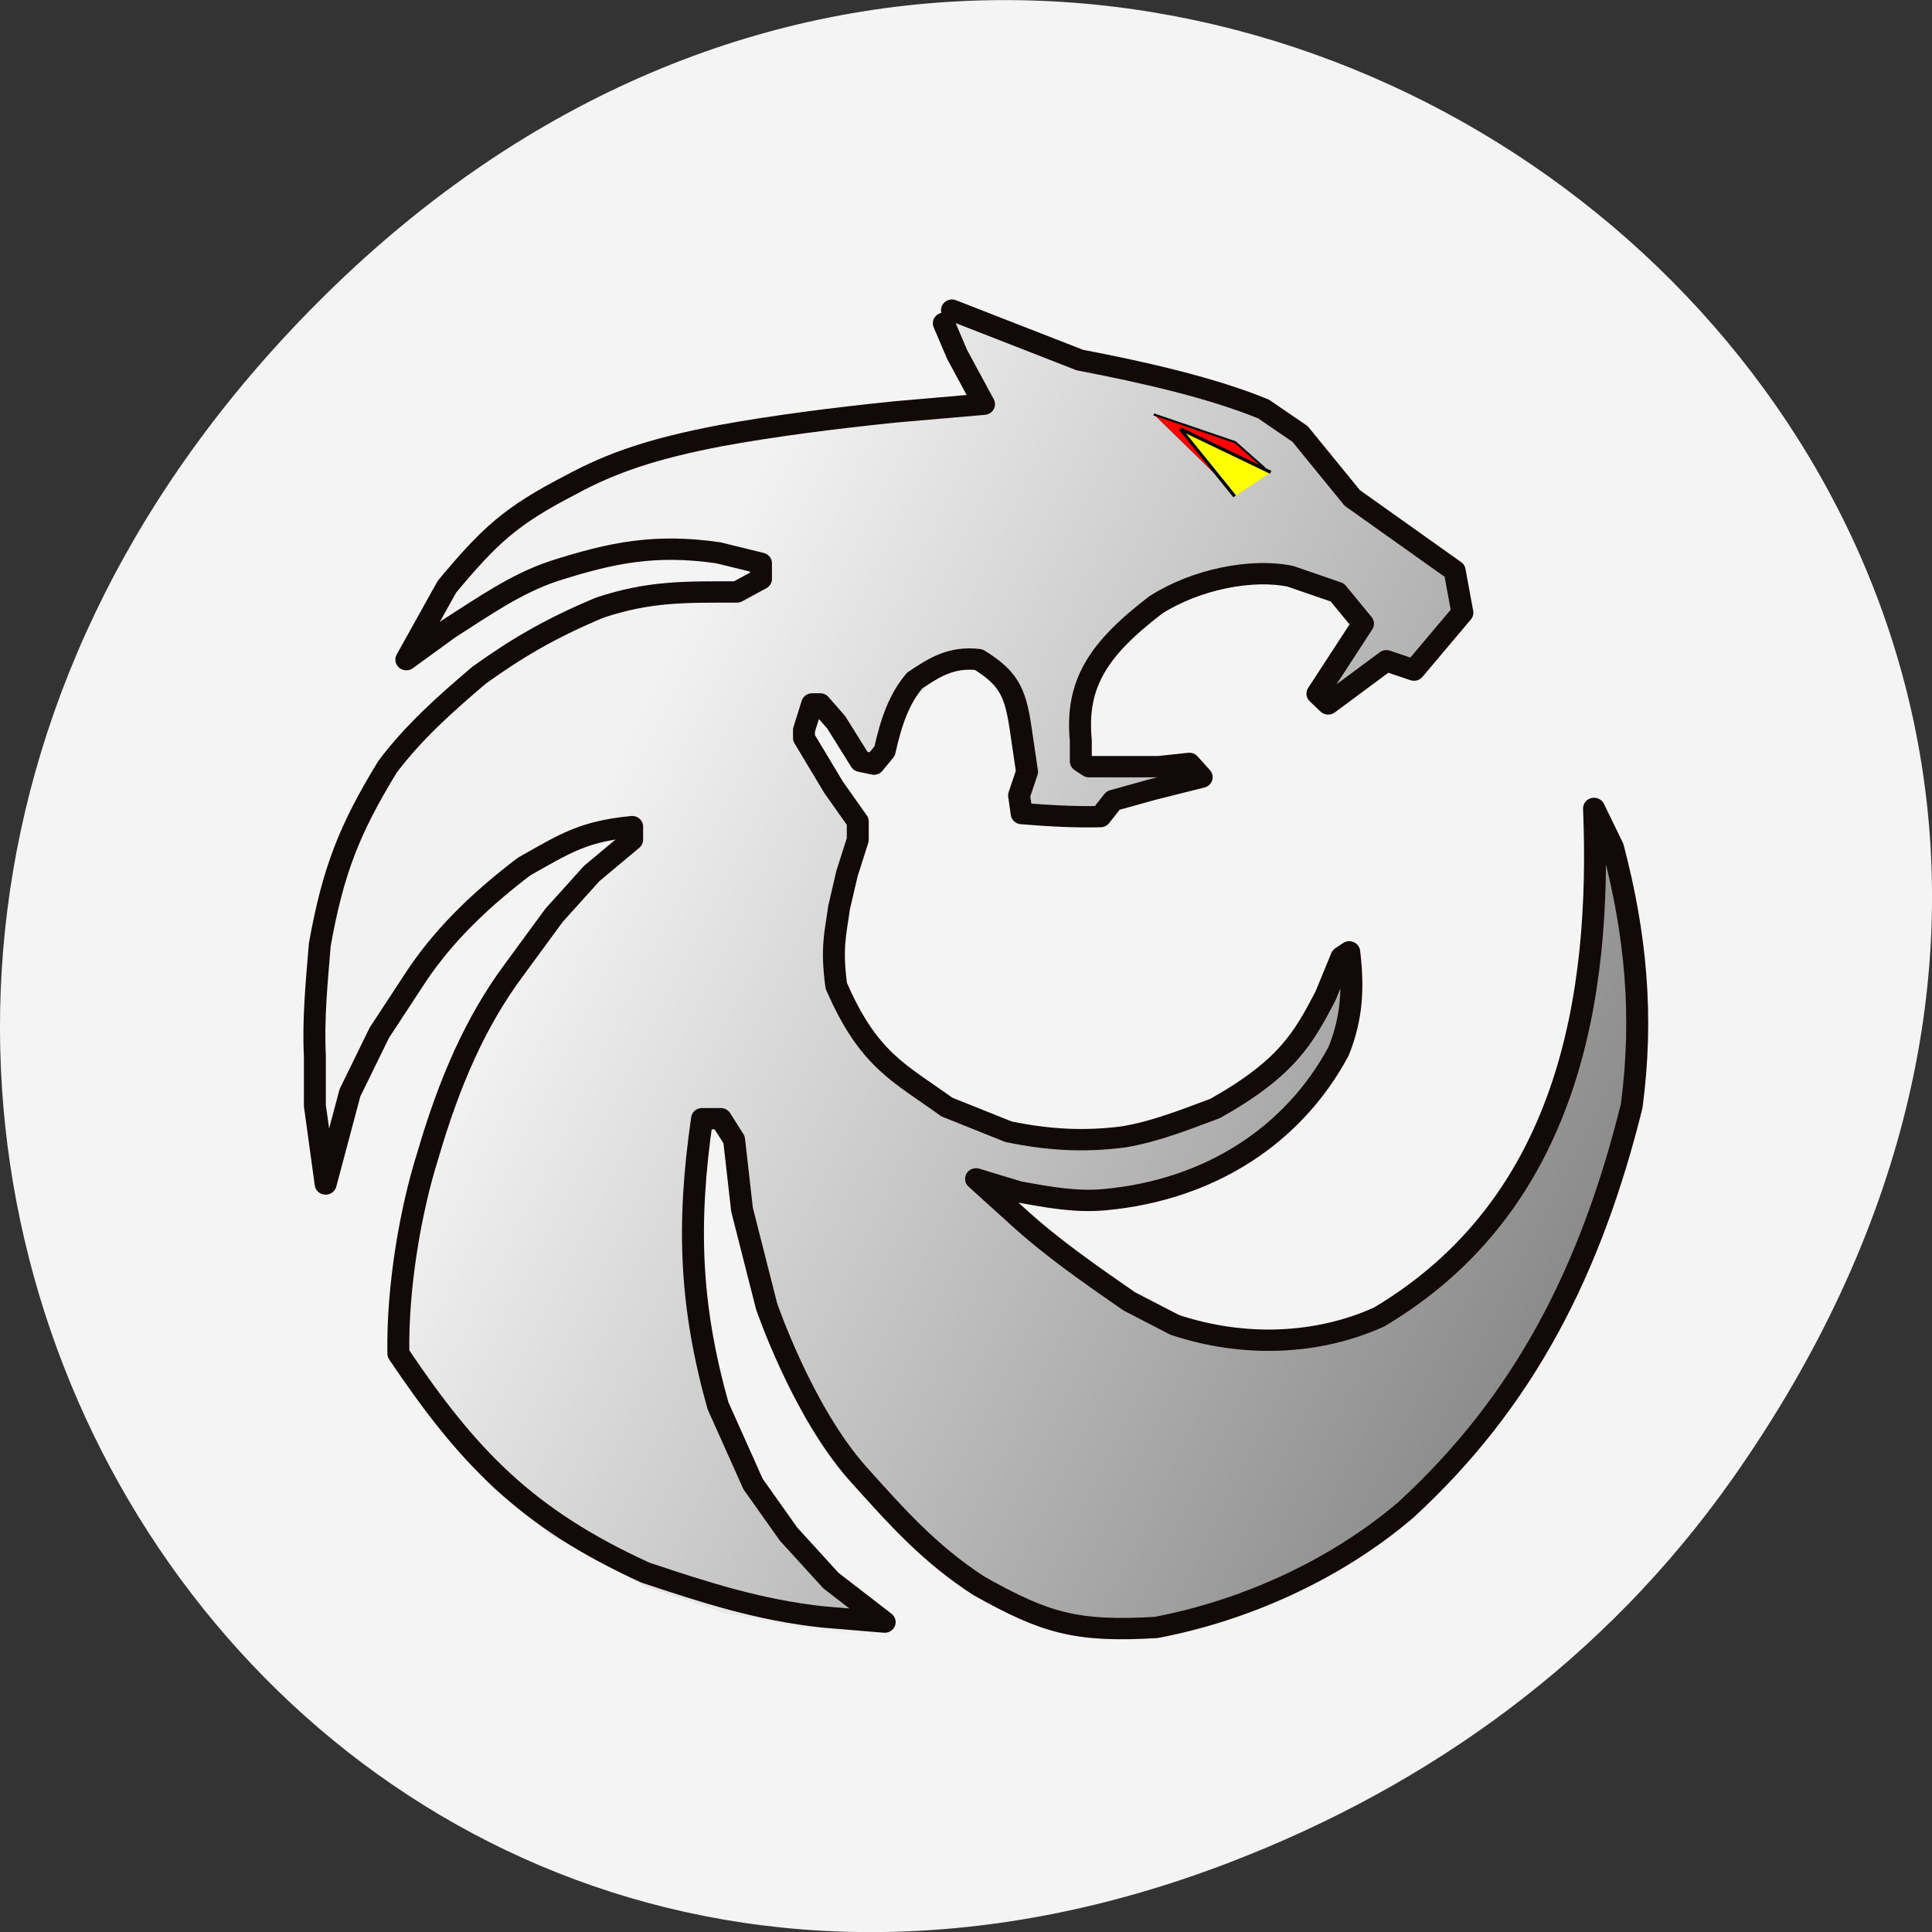 <svg xmlns="http://www.w3.org/2000/svg" viewBox="0 0 32 32"><rect x="0" y="0" width="32" height="32" fill="#333333" stroke="none"/><defs><linearGradient id="0" gradientUnits="userSpaceOnUse" x1="-209.67" y1="263.72" x2="385.01" y2="426.28" gradientTransform="matrix(0.036 0 0 0.035 3.441 3.707)"><stop stop-color="#999"/><stop offset="1" stop-color="#999" stop-opacity="0"/></linearGradient><linearGradient id="1" gradientUnits="userSpaceOnUse" x1="166.81" y1="296.84" x2="779.81" y2="592.54"><stop stop-color="#f2f2f2"/><stop offset="1" stop-color="#666"/></linearGradient></defs><path d="m 28.703 24.48 c 11.508 -16.367 -9.742 -32.949 -23.297 -19.613 c -12.773 12.563 -0.934 32.09 14.961 25.98 c 3.316 -1.273 6.223 -3.363 8.336 -6.367" fill="#f4f4f4"/><path d="m 343.38 40.2 l 54.11 22.52 l 27.968 5.74 l 27 8.831 l 32.06 8.611 l 16.673 11.812 l 24.1 30.358 l 47.12 34.553 l 3.657 19.871 l -22.374 27.27 l -12.693 -4.416 l -26.892 20.533 l -4.948 -4.968 l 19.793 -27.27 l -8.175 -20.754 l -22.697 -6.403 l -38.4 4.857 l -29.689 7.507 l -14.845 14.793 l -12.37 27.27 l -2.474 22.299 v 9.825 l 3.657 2.539 h 32.16 l 14.09 -1.546 l 5.809 6.513 l -23.558 6.182 l -17.319 4.968 l -5.809 7.617 l -21.406 -0.221 l -14.845 -1.214 l -1.291 -8.721 l 3.765 -11.15 l -2.474 -17.332 l -3.765 -19.76 l -6.131 -9.935 l -9.896 -6.182 h -14.845 l -9.896 11.15 l -14.952 14.903 l -3.657 17.332 l -4.948 6.182 l -6.239 -1.325 l -11.08 -18.546 l -7.422 -8.611 h -3.765 l -3.657 12.364 v 3.753 l 13.554 23.514 l 11.187 16.01 v 8.721 l -4.948 16.12 l -3.765 16.01 l -1.183 14.903 v 22.299 l 12.37 24.728 l 14.845 17.332 l 24.741 18.546 l 32.16 8.611 l 23.558 2.539 l 20.976 -1.214 l 23.558 -3.753 l 22.267 -8.721 l 21.08 -12.364 l 17.319 -18.546 l 12.37 -22.299 l 7.422 -18.546 l 3.55 -2.429 l 0.108 25.942 l -7.422 22.299 c -6.239 13.468 -15.167 28.04 -29.689 42.06 l -24.741 14.903 l -24.741 9.825 l -26.03 2.539 h -19.793 l -19.793 -3.753 l -19.793 -6.182 l 18.61 17.332 l 25.924 22.299 l 26.03 18.546 l 21.08 11.15 l 27.22 7.396 l 18.502 1.214 c 0 0 19.793 1.656 48.3 -12.364 c 59.809 -40.845 62.821 -58.95 84.12 -102.67 l 9.896 -37.09 l 4.948 -44.599 l -1.183 -27.27 l 1.183 -29.696 l 8.713 18.546 l 8.606 28.481 l 3.765 37.2 v 29.696 l -2.474 24.949 l -6.239 28.26 l -8.606 28.481 c -20.976 57.29 -37.33 78.27 -71.75 117.57 l -23.558 22.19 l -30.98 22.962 l -39.586 19.21 l -39.586 11.15 h -34.637 l -24.526 -6.844 l -22.482 -13.03 l -21.08 -17.332 l -35.928 -37.09 l -23.45 -34.663 l -16.14 -47.03 l -14.845 -47.03 l -1.183 -28.481 l -6.239 -9.935 h -8.606 l -3.765 38.42 v 50.781 l 11.187 47.03 l 16.03 37.09 l 23.558 32.12 l 12.37 13.689 l 24.741 19.76 l -28.506 -2.429 l -45.717 -8.721 l -35.928 -12.364 l -42.06 -23.514 l -27.22 -22.299 l -26.03 -29.696 l -18.502 -28.481 l 2.474 -37.09 l 9.896 -51.995 l 16.03 -43.27 l 24.741 -49.566 l 18.61 -25.942 l 17.319 -19.76 l 18.502 -16.12 v -6.182 l -25.924 9.825 l -28.506 18.656 l -19.793 17.332 l -24.741 24.728 l -17.319 27.16 l -13.661 28.481 l -11.08 43.38 l -4.948 -37.2 v -49.46 l 2.259 -26.936 l 6.347 -28.813 l 8.713 -28.371 l 16.14 -27.27 l 22.267 -25.942 l 19.793 -17.332 l 23.45 -14.903 l 32.16 -17.332 l 30.98 -7.396 h 32.16 l 11.187 -6.182 v -7.507 l -19.793 -4.857 l -19.793 1.214 l -33.454 2.429 l -22.267 4.968 l -24.741 9.935 l -23.558 17.332 l -19.793 14.793 l 21.08 -34.663 l 18.932 -19.319 l 28.08 -22.741 l 29.689 -16.12 l 40.876 -11.04 l 30.872 -6.292 l 55.721 -7.396 l 40.876 -3.643 l -12.37 -23.514 l -6.239 -14.903" transform="matrix(0.036 0 0 0.035 3.441 3.707)" stroke="#000"/><path d="m 15.91 5.129 l -0.227 0.176 l 0.227 0.523 l 0.449 0.832 l -1.484 0.133 l -2.023 0.262 l -1.121 0.219 l -1.484 0.395 l -1.078 0.57 l -1.148 0.805 l -0.559 0.684 l -0.766 1.227 l 0.719 -0.523 l 0.855 -0.613 l 0.898 -0.352 l 0.809 -0.176 l 1.211 -0.086 l 0.723 -0.043 l 0.719 0.172 v 0.266 l -0.406 0.219 h -1.168 l -1.125 0.262 l -1.168 0.613 l -0.852 0.523 l -0.723 0.613 l -0.809 0.922 l -0.582 0.965 l -0.316 1 l -0.23 1.02 l -0.082 0.953 v 1.75 l 0.18 1.316 l 0.48 -1.688 c 0.305 -0.734 0.738 -1.371 1.203 -2.01 l 0.82 -0.914 c 0.496 -0.457 1.117 -0.93 1.715 -1.23 l 0.785 -0.16 l 0.234 0.332 c -0.547 0.352 -0.977 0.805 -1.418 1.27 c -1.57 2.176 -2.039 3.523 -2.52 5.816 l -0.09 1.426 l 0.676 1.01 l 0.945 1.051 l 0.988 0.789 l 1.527 0.832 l 1.305 0.438 l 1.66 0.309 l 1.035 0.086 l -0.898 -0.699 l -0.449 -0.484 l -0.855 -1.137 l -0.582 -1.313 l -0.289 -1.438 l -0.117 -1.191 v -0.832 l 0.133 -1.359 h 0.316 l 0.227 0.352 l 0.043 1.01 l 0.539 1.664 l 0.586 1.664 l 0.852 1.227 l 1.305 1.313 l 0.766 0.613 l 0.816 0.461 l 0.891 0.238 h 1.258 l 1.438 -0.391 l 1.438 -0.68 l 1.125 -0.813 l 0.852 -0.785 c 1.25 -1.391 1.848 -2.133 2.609 -4.16 l 0.313 -1.01 l 0.223 -1 l 0.094 -0.883 v -1.051 l -0.137 -1.316 l -0.313 -1.01 l -0.316 -0.656 l -0.043 1.051 l 0.043 0.965 l -0.18 1.578 l -0.359 1.313 c -0.773 1.547 -0.883 2.188 -3.055 3.633 c -1.035 0.496 -1.754 0.438 -1.754 0.438 l -0.672 -0.043 l -0.992 -0.262 l -0.762 -0.395 l -0.945 -0.656 l -0.941 -0.789 l -0.676 -0.613 l 0.719 0.219 l 0.719 0.133 h 0.719 l 0.945 -0.09 l 0.898 -0.348 l 0.898 -0.527 c 0.527 -0.496 0.852 -1.012 1.078 -1.488 l 0.27 -0.789 l -0.004 -0.918 l -0.129 0.086 l -0.27 0.656 l -0.449 0.789 l -0.629 0.656 l -0.766 0.438 l -0.809 0.309 l -0.855 0.133 l -0.762 0.043 l -0.855 -0.09 l -1.168 -0.305 l -0.898 -0.656 l -0.539 -0.613 l -0.449 -0.875 v -0.789 l 0.043 -0.527 l 0.137 -0.57 l 0.18 -0.566 v -0.309 l -0.406 -0.57 l -0.492 -0.832 v -0.129 l 0.133 -0.438 h 0.137 l 0.27 0.305 l 0.402 0.656 l 0.227 0.047 l 0.18 -0.219 l 0.133 -0.613 l 0.539 -0.527 l 0.359 -0.395 h 0.539 l 0.363 0.219 l 0.223 0.352 l 0.137 0.699 l 0.09 0.613 l -0.137 0.395 l 0.047 0.309 l 0.539 0.043 l 0.777 0.008 l 0.211 -0.27 l 0.629 -0.176 l 0.852 -0.219 l -0.207 -0.23 l -0.512 0.055 h -1.168 l -0.133 -0.09 v -0.348 l 0.09 -0.789 l 0.449 -0.965 l 0.539 -0.523 l 1.195 -0.453 c 1.094 -0.203 1.117 -0.141 2.102 0.242 l 0.297 0.734 l -0.719 0.965 l 0.18 0.176 l 0.977 -0.727 l 0.461 0.156 l 0.809 -0.965 l -0.129 -0.703 l -1.711 -1.223 l -0.875 -1.074 l -0.605 -0.418 l -1.164 -0.305 l -0.98 -0.313 l -1.016 -0.203" fill="url(#0)"/><path d="m 342.41 40.86 l 58.84 23.624 c 29.797 5.851 61.1 13.247 84.55 23.18 l 16.781 11.812 l 23.988 30.25 l 47.12 34.443 l 3.55 19.871 l -22.267 27.16 l -12.693 -4.416 l -26.785 20.423 l -4.948 -4.857 l 20.976 -33.12 l -11.833 -14.793 l -21.514 -7.617 c -17.857 -3.864 -43.673 1.435 -62.07 13.578 c -26.462 20.864 -36.896 37.2 -34.422 64.14 v 9.825 l 3.765 2.539 h 32.06 l 14.09 -1.546 l 5.701 6.513 l -23.45 6.072 l -17.319 4.968 l -5.809 7.617 c -12.155 0.331 -24.2 -0.442 -36.25 -1.435 l -1.183 -8.611 l 3.657 -11.15 l -2.474 -17.221 c -2.582 -19.21 -4.841 -26.494 -19.793 -35.878 c -12.693 -1.546 -20.653 3.864 -29.474 9.935 c -6.992 8.611 -10.649 18.877 -13.769 33.34 l -4.948 6.182 l -6.131 -1.325 l -11.187 -18.436 l -7.422 -8.721 h -3.657 l -3.765 12.364 v 3.753 l 13.661 23.403 l 11.08 16.12 v 8.611 l -4.948 16.01 l -3.657 16.12 c -1.614 12.254 -3.657 18.656 -1.291 36.982 c 14.952 35.436 29.04 41.18 50.88 57.4 l 28.398 11.702 c 18.394 3.864 34.422 4.857 52.924 2.429 c 14.737 -2.539 28.29 -8.169 42.17 -13.468 c 33.35 -19.319 40.661 -33.559 50.665 -53.1 l 7.422 -18.546 l 3.55 -2.429 c 1.936 16.89 1.398 30.8 -4.841 46.917 c -20.761 39.852 -59.16 65.68 -107.46 70.32 c -13.661 1.325 -26.355 -1.214 -39.586 -3.643 l -19.793 -6.182 l 18.502 17.221 c 16.14 15.234 33.992 27.929 51.956 40.735 l 20.976 11.15 c 31.625 10.818 65.62 9.494 94.02 -3.753 c 87.13 -53.32 102.41 -151.35 98.86 -240.66 l 8.713 18.436 c 10.542 41.18 14.09 79.81 8.606 122.43 c -18.717 77.39 -49.05 139.32 -104.02 191.2 c -33.454 29.25 -75.3 47.8 -114.78 55.53 c -36.789 2.208 -50.88 -1.987 -81.65 -19.76 c -22.912 -15.345 -37.757 -32.676 -55.613 -53.1 c -25.494 -29.475 -41.952 -79.15 -41.952 -79.15 l -11.295 -45.703 l -3.657 -33.12 l -6.131 -9.935 h -8.606 c -7.1 50.23 -5.486 88.87 7.315 135.78 l 16.14 37.09 l 16.351 23.734 l 19.47 21.968 l 24.741 19.65 l -28.398 -2.429 c -29.474 -3.312 -54 -11.481 -81.65 -20.975 c -55.18 -25.832 -81.968 -55.09 -113.7 -103.66 c -0.538 -32.01 5.809 -68.55 13.554 -93.72 c 9.896 -34.884 22.05 -63.48 39.586 -87.76 l 18.502 -25.942 l 17.319 -19.76 l 18.61 -16.01 v -6.182 c -22.697 2.318 -30.657 7.838 -49.697 18.877 c -17.534 13.689 -35.39 30.25 -49.27 51.44 l -17.319 27.16 l -13.554 28.481 l -11.187 43.16 l -4.948 -37.09 v -23.403 c -0.861 -17.663 0.861 -35.22 2.259 -52.768 c 6.131 -35.1 13.554 -54.53 31.2 -84.23 c 12.05 -16.449 26.785 -29.916 42.06 -43.27 c 16.458 -12.143 31.948 -21.858 55.613 -32.01 c 22.912 -7.838 39.478 -7.396 63.04 -7.396 l 11.08 -6.182 v -7.396 l -19.685 -4.968 c -29.15 -4.305 -48.837 -0.11 -75.51 8.611 c -17.749 6.072 -32.594 17 -48.19 27.16 l -19.793 14.793 l 18.717 -34.553 c 19.793 -24.397 29.366 -33.449 56.47 -47.91 c 19.9 -11.15 39.16 -17.552 69.27 -23.514 c 24.1 -4.526 51.2 -8.169 80.57 -11.26 l 40.769 -3.643 l -12.37 -23.514 l -6.131 -14.793" transform="matrix(0.036 0 0 0.035 3.441 3.707)" fill="url(#1)" stroke="#120909" stroke-linejoin="round" stroke-linecap="round" stroke-width="10.1"/><g stroke="#000" transform="matrix(0.036 0 0 0.035 3.441 3.707)"><path d="m 435.24 90.21 l 37.434 13.14 l 13.12 11.922 l -17.857 7.727" fill="#f00"/><path d="m 489.03 117.58 l -41.629 -20.533 l 25.06 31.904" fill="#ff0" stroke-width="1.516"/></g></svg>